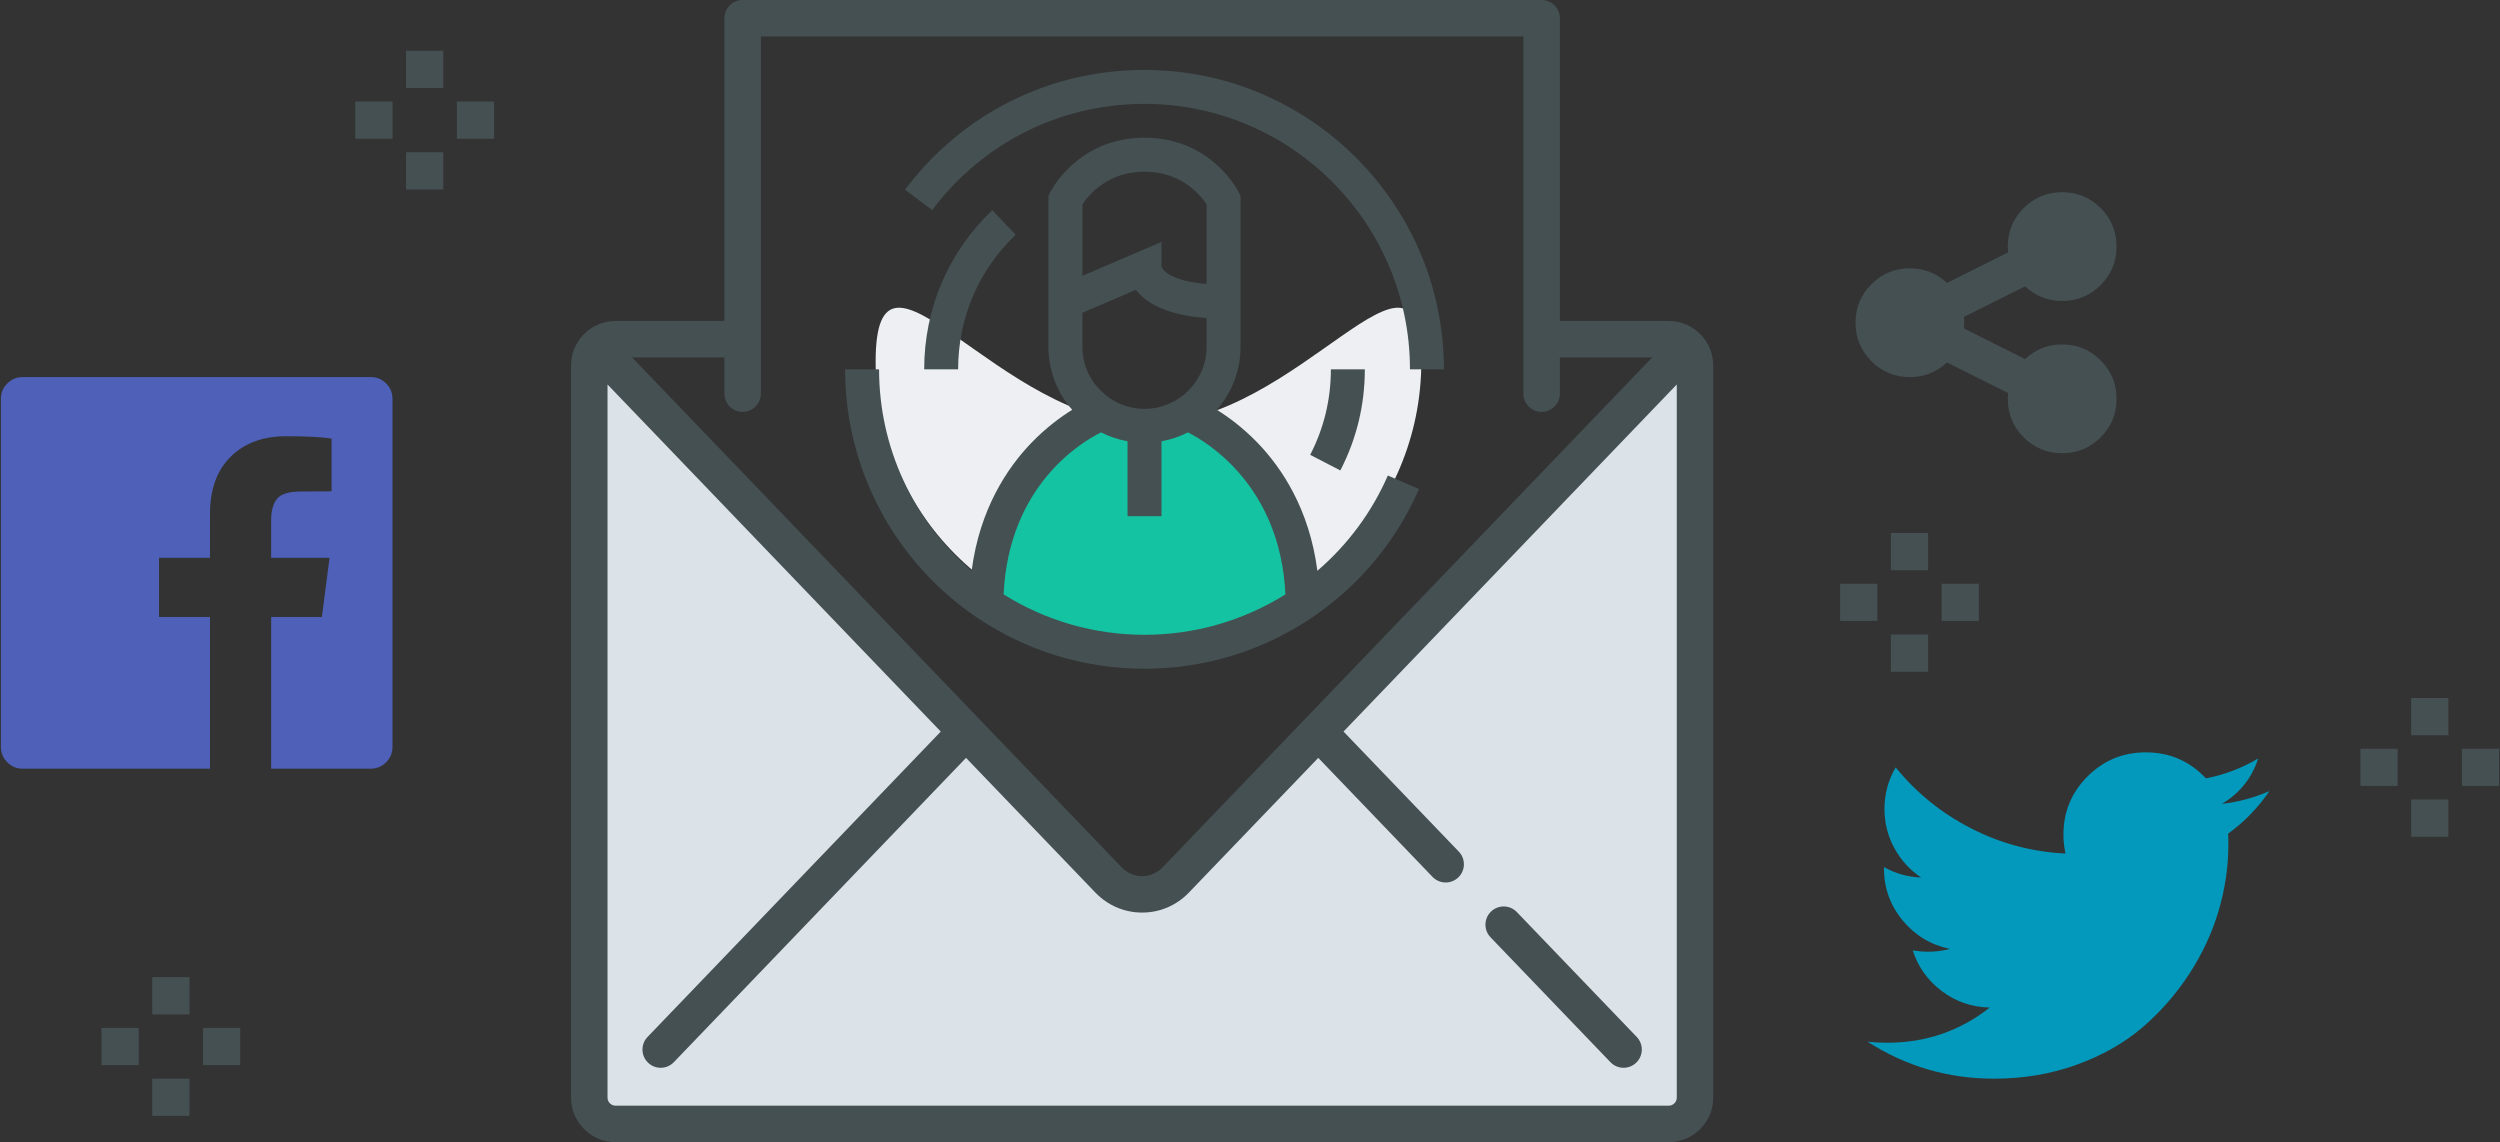 <svg xmlns="http://www.w3.org/2000/svg" width="197" height="90">
  <rect width="100%" height="100%" fill="#333333" stroke="none"/>
  <g fill="none" fill-rule="evenodd">
    <path fill="#DBE3E9" d="M46.475 27.366v59.127l2.871 2.458H129.594l4.548-2.458V27.641l-2.052.603L92.411 69.792h-4.528"/>
    <path fill="#455053" d="M134.065 26.419c-.641-.691-1.552-1.127-2.566-1.127h-8.583V1.436C122.916.643 122.273 0 121.48 0H58.52c-.794 0-1.436.643-1.436 1.436v23.856h-8.583c-1.013 0-1.925.436-2.566 1.127C45.357 27.043 45 27.876 45 28.793v57.707C45 88.429 46.571 90 48.501 90h82.999C133.429 90 135 88.429 135 86.499V28.793c0-.916-.357-1.749-.935-2.374zm-75.545 6.036c.793 0 1.436-.642 1.436-1.436V2.872h60.087V31.019c0 .794.642 1.436 1.436 1.436.793 0 1.436-.642 1.436-1.436v-2.855h7.278L91.617 68.342c-.433.45-1.007.698-1.617.698-.61 0-1.185-.248-1.617-.698L49.806 28.164h7.278v2.855c0 .794.643 1.436 1.436 1.436zm72.979 54.673H48.501c-.34 0-.628-.288-.628-.628v-56.202l26.26 27.349-23.106 24.064c-.55.572-.531 1.481.041 2.031.279.267.637.4.995.4.377 0 .754-.148 1.036-.442L76.123 59.72l10.188 10.61C87.29 71.35 88.6 71.911 90 71.911s2.71-.561 3.689-1.581l10.189-10.61 9.006 9.379c.281.293.658.441 1.036.441.358 0 .716-.133.995-.4.571-.55.59-1.459.041-2.031l-9.087-9.463 26.26-27.349v56.202c0 .34-.288.628-.628.628z"/>
    <path fill="#455053" d="M119.526 71.87c-.549-.572-1.459-.591-2.031-.041-.572.549-.59 1.458-.041 2.03l9.448 9.84c.282.293.659.442 1.036.442.358 0 .716-.134.995-.401.572-.549.59-1.458.041-2.03l-9.448-9.84z"/>
    <path fill="#0299BC" d="M178.83 62.339c-.897 1.313-1.982 2.431-3.254 3.355.013.188.02.469.02.844 0 1.741-.254 3.479-.763 5.213-.509 1.734-1.282 3.398-2.32 4.992-1.038 1.594-2.273 3.003-3.706 4.229-1.433 1.225-3.161 2.203-5.183 2.933C161.6 84.635 159.438 85 157.134 85c-3.629 0-6.951-.971-9.964-2.913.469.054.991.08 1.567.08 3.013 0 5.699-.924 8.056-2.772-1.406-.027-2.665-.459-3.777-1.296-1.112-.837-1.875-1.905-2.29-3.204.442.067.85.1 1.225.1.576 0 1.145-.074 1.708-.221-1.5-.308-2.742-1.055-3.727-2.24-.984-1.185-1.477-2.561-1.477-4.128v-.08c.911.509 1.888.783 2.933.824-.884-.589-1.587-1.359-2.109-2.31s-.783-1.982-.783-3.094c0-1.179.295-2.27.884-3.275 1.621 1.996 3.593 3.593 5.916 4.791 2.324 1.199 4.811 1.865 7.463 1.999-.107-.509-.161-1.004-.161-1.487 0-1.795.633-3.325 1.898-4.59 1.266-1.266 2.796-1.898 4.59-1.898 1.875 0 3.455.683 4.741 2.049 1.46-.281 2.833-.804 4.118-1.567-.496 1.54-1.446 2.732-2.853 3.576 1.246-.134 2.491-.469 3.737-1.004z"/>
    <path fill="#455053" d="M162.5 27.143c1.188 0 2.199.417 3.033 1.252.835.835 1.252 1.846 1.252 3.033 0 1.188-.417 2.199-1.252 3.033-.835.835-1.846 1.252-3.033 1.252-1.188 0-2.199-.417-3.033-1.252-.835-.835-1.252-1.846-1.252-3.033 0-.107.009-.259.027-.455L153.42 28.562c-.821.768-1.795 1.152-2.92 1.152-1.188 0-2.199-.417-3.033-1.252-.835-.835-1.252-1.846-1.252-3.033 0-1.188.417-2.199 1.252-3.033.835-.835 1.846-1.252 3.033-1.252 1.125 0 2.098.384 2.92 1.152l4.821-2.411c-.018-.196-.027-.348-.027-.455 0-1.188.417-2.199 1.252-3.033.835-.835 1.846-1.252 3.033-1.252 1.188 0 2.199.417 3.033 1.252.835.835 1.252 1.846 1.252 3.033 0 1.188-.417 2.199-1.252 3.033-.835.835-1.846 1.252-3.033 1.252-1.125 0-2.098-.384-2.92-1.152l-4.821 2.411c.018.196.027.348.027.455s-.009.259-.027.455l4.821 2.411c.821-.768 1.795-1.152 2.92-1.152z"/>
    <path fill="#4E60B8" d="M29.221 29.714c.469 0 .871.167 1.205.502.335.335.502.737.502 1.205v27.442c0 .469-.167.871-.502 1.205-.335.335-.737.502-1.205.502h-7.855v-11.953h3.998l.603-4.661h-4.6V40.984c0-.75.157-1.312.472-1.688.315-.375.927-.562 1.838-.562l2.451-.02v-4.158c-.844-.121-2.036-.181-3.576-.181-1.821 0-3.278.536-4.369 1.607-1.092 1.071-1.637 2.585-1.637 4.54v3.435h-4.018v4.661h4.018v11.953H1.779c-.469 0-.871-.167-1.205-.502-.335-.335-.502-.737-.502-1.205V31.422c0-.469.167-.871.502-1.205.335-.335.737-.502 1.205-.502h27.442z"/>
    <path fill="#455053" d="M32 6.933h2.933V4H32m0 10.933h2.933V12H32m-4-1.068h2.933V8H28m8 2.932h2.933V8H36M12 79.933h2.933V77H12m0 10.933h2.933V85H12m-4-1.068h2.933V81H8m8 2.932h2.933V81H16m133-36.067h2.933V42H149m0 10.933h2.933V50H149m-4-1.068h2.933V46H145m8 2.932h2.933V46H153m37 11.933h2.933V55H190m0 10.933h2.933V63H190m-4-1.068h2.933V59H186m8 2.932h2.933V59H194"/>
    <path fill="#EDEFF2" d="M90.5 50c11.874 0 21.5-9.626 21.5-21.5s-9.626 4.891-21.5 4.891S69 16.626 69 28.5 78.626 50 90.5 50z"/>
    <path fill="#14C3A2" d="M102.793 46.904c-.728-6.641-3.615-11.307-8.662-13.998-3.262 1.305-6.04 1.305-8.335 0-5.218 3.528-7.797 8.194-7.736 13.998 3.168 3.214 7.29 4.671 12.366 4.369 5.076-.301 9.198-1.758 12.367-4.369z"/>
    <path fill="#455053" d="M76.975 48.657c3.915 2.643 8.483 4.039 13.212 4.039 4.728 0 9.297-1.397 13.213-4.041 3.716-2.518 6.626-6.016 8.416-10.115l-2.452-1.071c-1.266 2.899-3.166 5.458-5.555 7.508-.629-4.869-2.82-8.116-4.694-10.065-1.165-1.211-2.33-2.063-3.229-2.621 1.191-1.364 1.87-3.119 1.87-4.969V15.435l-.141-.283c-.089-.175-2.211-4.3-7.428-4.3-5.218 0-7.341 4.125-7.428 4.3l-.141.283v11.888c0 1.859.665 3.604 1.872 4.968-.9.558-2.066 1.41-3.232 2.622-1.873 1.948-4.062 5.192-4.693 10.066-4.605-3.957-7.295-9.732-7.295-15.876h-2.676c0 7.839 3.88 15.148 10.381 19.554zm8.318-32.544c.449-.691 1.946-2.586 4.894-2.586 2.955 0 4.452 1.902 4.894 2.584v6.264c-2.629-.205-3.452-1.003-3.556-1.365v-1.947l-6.231 2.67v-5.62zm0 8.531l4.216-1.807c.736.962 2.291 1.998 5.571 2.219v2.267c0 1.631-.816 3.153-2.186 4.071-.8.538-1.736.823-2.707.823-.971 0-1.908-.285-2.699-.817-.265-.181-.526-.397-.761-.632-.925-.91-1.435-2.134-1.435-3.444v-2.679zm1.472 9.427c.657.337 1.359.572 2.085.702v5.903h2.676v-5.903c.725-.13 1.425-.365 2.081-.7 1.505.756 7.286 4.213 7.684 12.763-3.331 2.085-7.154 3.185-11.104 3.185-3.949 0-7.773-1.1-11.103-3.185.402-8.604 6.149-12.009 7.681-12.765z"/>
    <path fill="#455053" d="M71.316 14.947l2.138 1.608C77.451 11.237 83.55 8.186 90.187 8.186c11.534 0 20.918 9.383 20.918 20.918h2.675c0-13.009-10.584-23.593-23.592-23.593-7.487 0-14.365 3.439-18.872 9.436zM107.548 29.103h-2.675c0 2.375-.549 4.643-1.631 6.74l2.377 1.227c1.28-2.48 1.929-5.161 1.929-7.967z"/>
    <path fill="#455053" d="M80.036 18.499l-1.846-1.936c-3.459 3.298-5.364 7.752-5.364 12.541h2.675c0-4.051 1.61-7.817 4.535-10.605z"/>
  </g>
</svg>